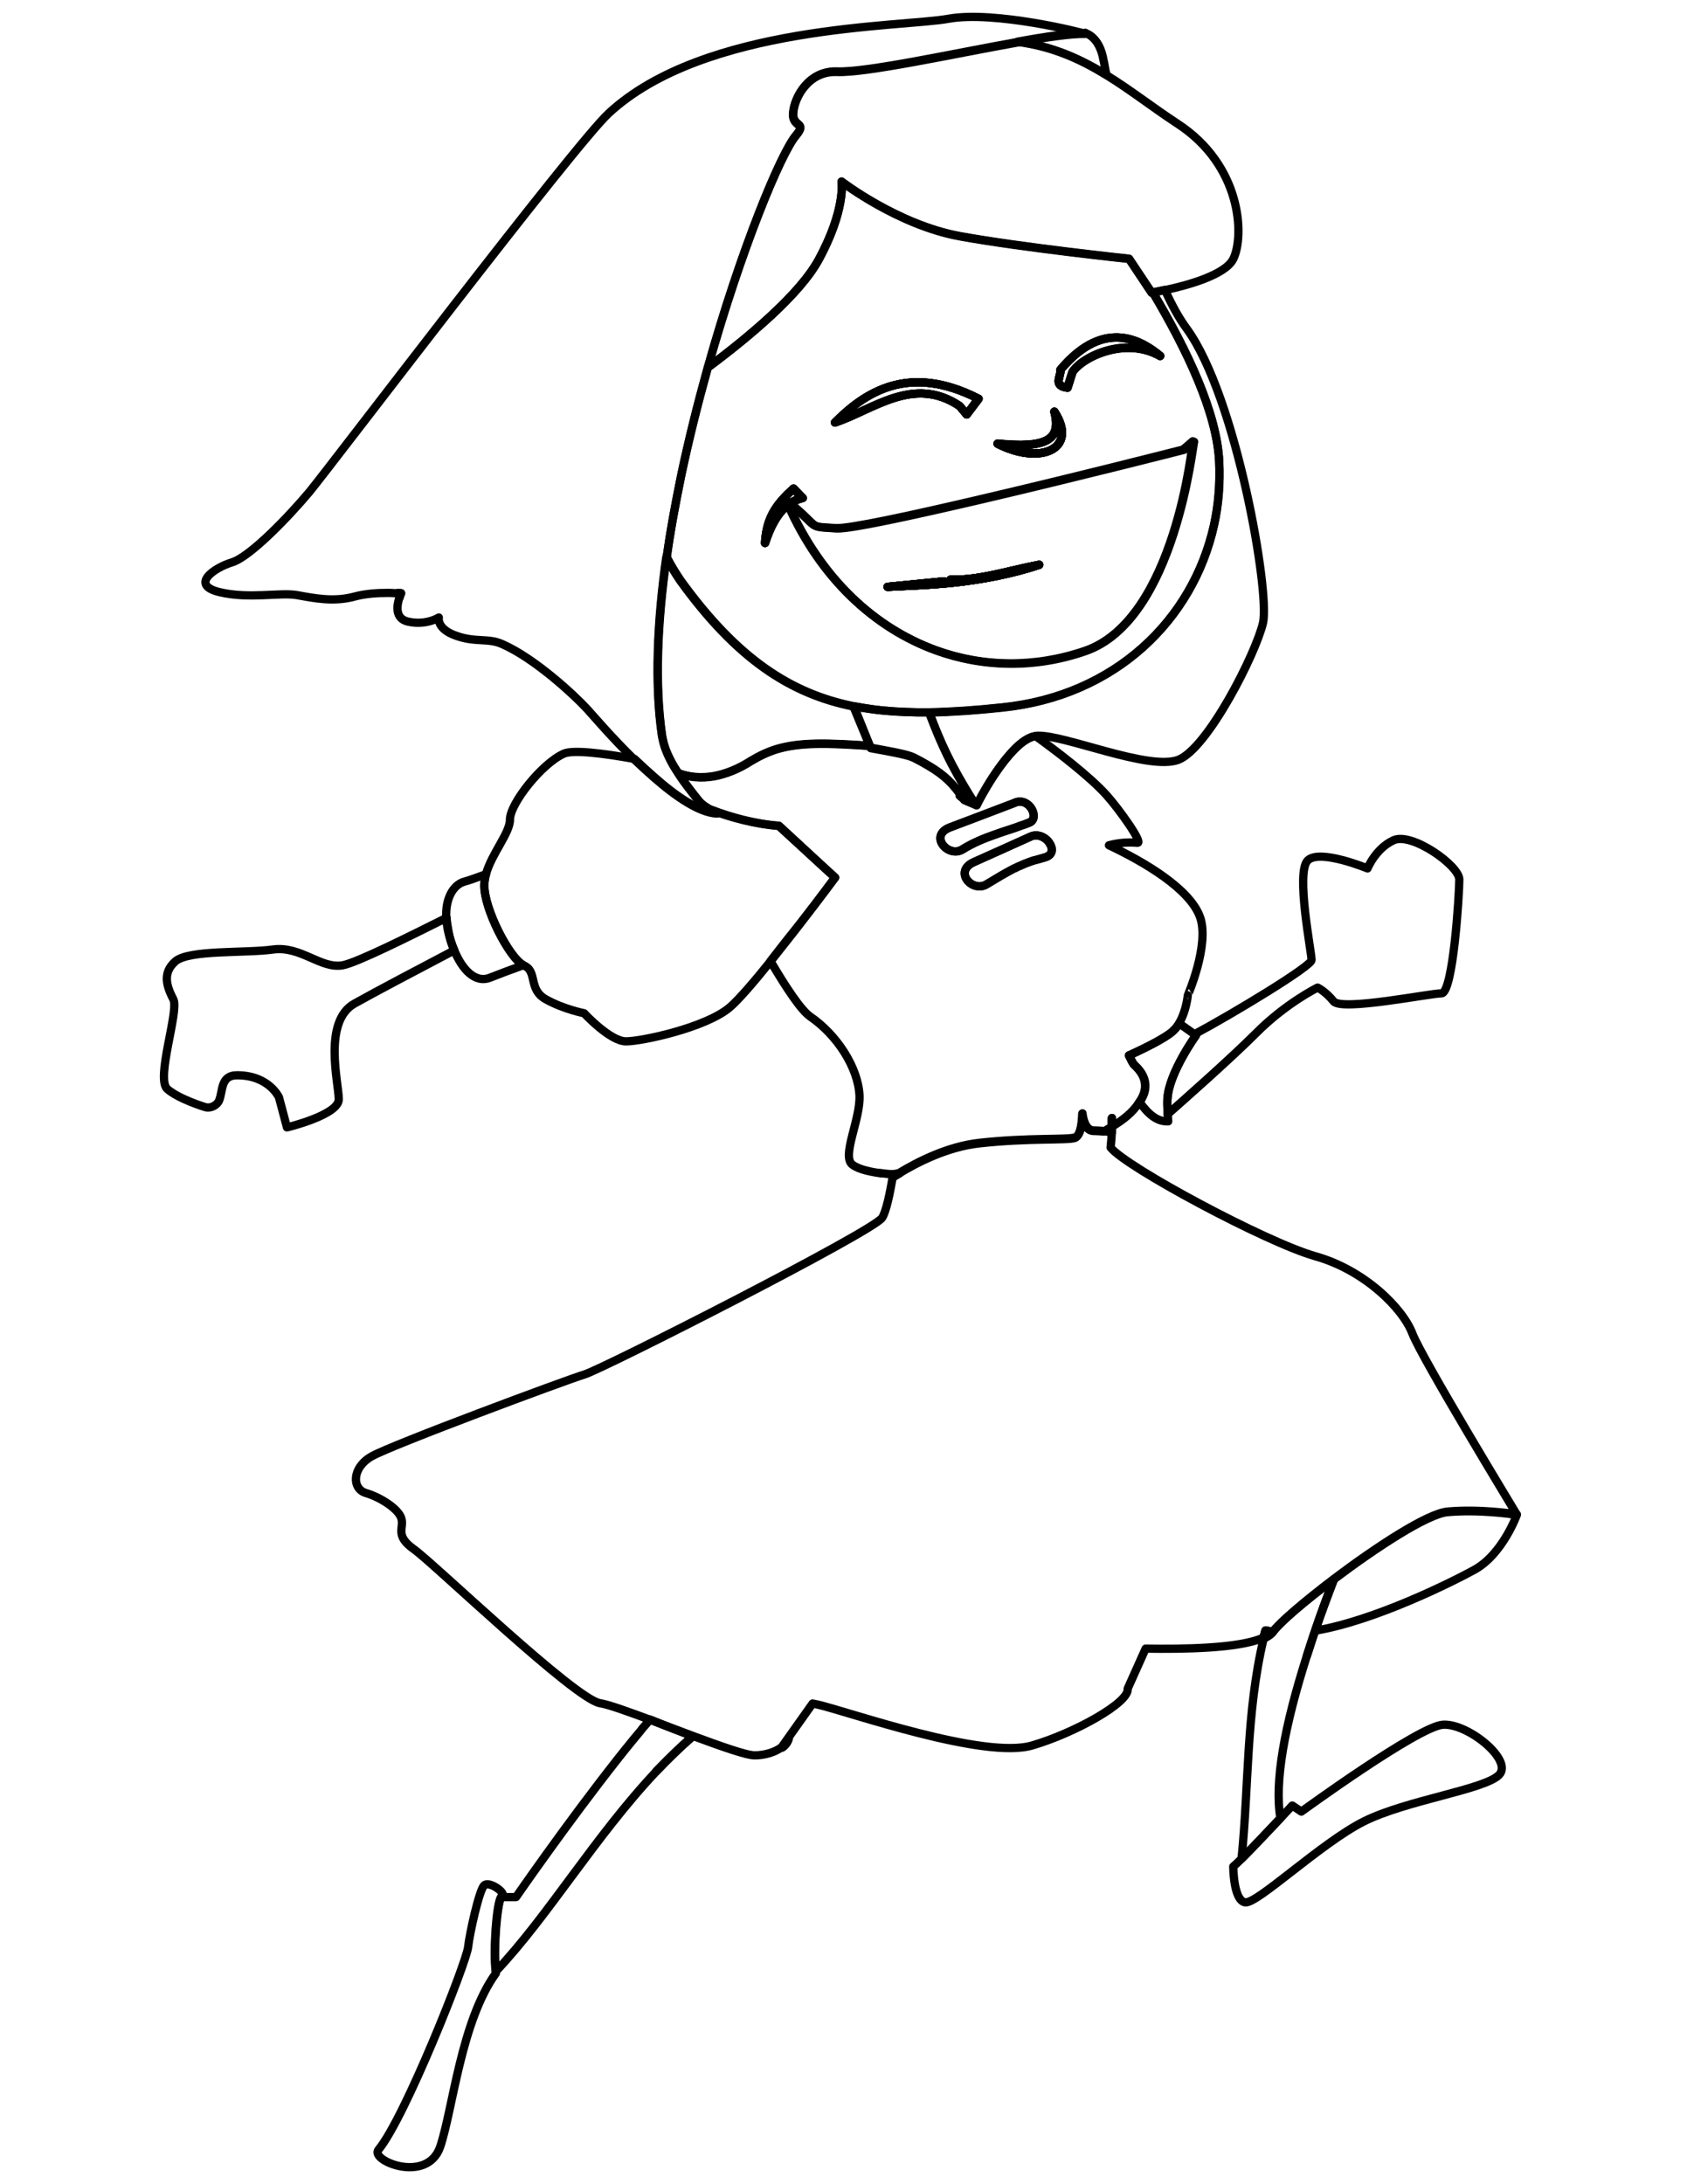<?xml version="1.0" encoding="utf-8"?>
<!-- Generator: Adobe Illustrator 17.0.0, SVG Export Plug-In . SVG Version: 6.00 Build 0)  -->
<!DOCTYPE svg PUBLIC "-//W3C//DTD SVG 1.1//EN" "http://www.w3.org/Graphics/SVG/1.1/DTD/svg11.dtd">
<svg version="1.1" id="Layer_1" xmlns:x="http://ns.adobe.com/Extensibility/1.0/" xmlns:i="http://ns.adobe.com/AdobeIllustrator/10.0/" xmlns:graph="http://ns.adobe.com/Graphs/1.0/"
	 xmlns="http://www.w3.org/2000/svg" xmlns:xlink="http://www.w3.org/1999/xlink" xmlns:a="http://ns.adobe.com/AdobeSVGViewerExtensions/3.0/"
	 x="0px" y="0px" width="612px" height="792px" viewBox="0 0 612 792" style="enable-background:new 0 0 612 792;"
	 xml:space="preserve">
<g id="Layer_1_1_">
	<path style="fill:none;stroke:#000000;stroke-width:3;stroke-linecap:round;stroke-linejoin:round;stroke-miterlimit:10;" d="
		M529.4,318.9c0,5-2.2,41.3-6.5,41.3c-4.3,0-36.1,6.5-39.1,2.9c-2.9-3.6-5.8-5-5.8-5s-11.6,5.7-22.4,16.6c-9.3,9.3-27,24.9-32,29.3
		c-0.1-2-0.2-4.7-0.1-5.8c0.7-9.3,10.3-22.7,10.3-22.7l-0.6-0.4c14.9-8,42.6-24.8,42.6-27c0-2.9-5.8-31.8-1.4-36.1
		c4.3-4.3,21.7,2.9,21.7,2.9s2.9-7.2,9.4-10.2C512.1,301.6,529.4,313.9,529.4,318.9z"/>
	<path style="fill:none;stroke:#000000;stroke-width:3;stroke-linecap:round;stroke-linejoin:round;stroke-miterlimit:10;" d="
		M423.6,404c0.1,1.4,0.2,2.6,0.2,2.6c-4.2,0.2-7.4-2.8-10.4-7c0,0,0-0.1,0.1-0.1c3.4-4.9,2.3-9.5-1.9-13.3c-0.5-0.4-1.1-1.7-2-3.5
		c6-2.7,13.1-6.3,15.7-8.6c1-0.9,1.9-1.9,2.5-3l5.5,3.9l0.6,0.4c0,0-9.7,13.4-10.3,22.7C423.4,399.3,423.5,401.9,423.6,404z"/>
	<path style="fill:none;stroke:#000000;stroke-width:3;stroke-linecap:round;stroke-linejoin:round;stroke-miterlimit:10;" d="
		M403.4,408.5L403.4,408.5c0-1.1,0-2.1,0-3.1C403.4,406.4,403.4,407.5,403.4,408.5z"/>
	<path style="fill:none;stroke:#000000;stroke-width:3;stroke-linecap:round;stroke-linejoin:round;stroke-miterlimit:10;" d="
		M459.2,591.2L459.2,591.2"/>
	<path style="fill:none;stroke:#000000;stroke-width:3;stroke-linecap:round;stroke-linejoin:round;stroke-miterlimit:10;" d="
		M550.3,549.2c0,0-5.1,14.3-15.4,20c-8,4.4-36.2,18.5-57.8,22.1l0,0c2-5.9,4.3-12.2,6.8-18.6l0,0l0,0l0,0
		c15.4-11.6,34-23.8,41.3-24.4c11.4-1,23.2,0.7,24.8,1h0.1C550.2,549.2,550.3,549.2,550.3,549.2z"/>
	<path style="fill:none;stroke:#000000;stroke-width:3;stroke-linecap:round;stroke-linejoin:round;stroke-miterlimit:10;" d="
		M373.5,298.3c-1,0.4-2,0.8-3,1.1c-2.8,1.1-5.7,1.9-8.5,2.9c-0.4,0.2-0.8,0.3-1.1,0.4c-4,1.4-7.9,3-11.6,5.3c-5.2,3.3-12.5-5-4.7-8
		l11.9-4.5l1.3-0.5l10-3.8l0.7-0.3C373.6,289.2,377.2,296.8,373.5,298.3z"/>
	<path style="fill:none;stroke:#000000;stroke-width:3;stroke-linecap:round;stroke-linejoin:round;stroke-miterlimit:10;" d="
		M353.9,291.7l-3.8-1.6l0,0l-0.4-0.2c-0.1-0.2-0.2-0.3-0.3-0.4l0,0l-1.3-1.1c0.4,0.3,0.6,0.4,1,0.6l0,0
		C350.6,290,352.1,290.9,353.9,291.7L353.9,291.7C353.8,291.6,353.9,291.7,353.9,291.7z"/>
	<path style="fill:none;stroke:#000000;stroke-width:3;stroke-linecap:round;stroke-linejoin:round;stroke-miterlimit:10;" d="
		M164.8,344.6c-12,6.3-29.1,15.3-36.2,19.3c-11.6,6.5-5.7,29-5.7,34.7c0,5.7-18.8,10.2-18.8,10.2l-2.9-10.9c0,0-3.6-8-15.2-8
		c-6.1,0-5.1,5.8-6.5,9.1c-0.7,1.8-3.2,3.1-5.2,2.4c0,0-9.3-2.8-13.6-6.5s4.3-28.2,2.2-32.5c-2.2-4.3-4.3-9.4,0.7-13.8
		c5-4.3,25.4-2.9,35.4-4.3c10.2-1.4,17.4,7.2,25.4,5.7c5.2-1,24.2-10.5,37.6-17.2c0.1,1.6,0.4,3.2,0.7,4.9
		C163.1,340.1,163.8,342.4,164.8,344.6z"/>
	<path style="fill:none;stroke:#000000;stroke-width:3;stroke-linecap:round;stroke-linejoin:round;stroke-miterlimit:10;" d="
		M189.8,350c-4.4,1.6-9,3.3-12,4.5c-5.5,2.2-10.2-3.1-13-9.9c-0.9-2.2-1.7-4.5-2.2-6.8c-0.4-1.8-0.6-3.4-0.7-4.9
		c-0.4-6.9,2.4-12,6.5-13.2c1.9-0.5,4.9-1.6,7.9-2.7c-0.4,1.4-0.6,2.7-0.6,4.1C175.6,329.6,184.7,347.2,189.8,350z"/>
	<path style="fill:none;stroke:#000000;stroke-width:3;stroke-linecap:round;stroke-linejoin:round;stroke-miterlimit:10;" d="
		M459.2,591.2c0.9,0.2,1.8,0.4,2.6,0.4l0,0c-0.7,0.9-1.9,1.7-3.4,2.4l0,0C458.6,593.2,458.8,592.2,459.2,591.2"/>
	<path style="fill:none;stroke:#000000;stroke-width:3;stroke-linecap:round;stroke-linejoin:round;stroke-miterlimit:10;" d="
		M182.1,687.6c-0.1,0.1-0.2,0.2-0.4,0.4c-1.6,2.7-2.8,18.8-1.9,26.9c0,0.2,0,0.4,0.1,0.6c-12.6,17.4-15.6,49.2-20.2,62.9
		c-4.7,13.7-25.7,5-22.4,1.1c9.6-11.5,31.9-67.9,32.5-73.4c0.6-5.2,4-20.6,5.8-22.4C177.4,681.8,184,686.6,182.1,687.6z"/>
	<path style="fill:none;stroke:#000000;stroke-width:3;stroke-linecap:round;stroke-linejoin:round;stroke-miterlimit:10;" d="
		M235.7,623.6c-0.3,0.3-0.4,0.5-0.7,0.8C235.1,624.2,235.4,623.9,235.7,623.6C235.6,623.6,235.6,623.6,235.7,623.6z"/>
	<path style="fill:none;stroke:#000000;stroke-width:3;stroke-linecap:round;stroke-linejoin:round;stroke-miterlimit:10;" d="
		M251.3,629.6c-4.6,4-8.9,8.2-13.1,12.6c-22.5,23.9-39.4,52.7-58.3,72.6c-0.9-8,0.4-24.1,1.9-26.9h5.4c0,0,18.5-26.8,37.3-50.6
		c1.8-2.3,3.6-4.5,5.4-6.7c0.8-1,1.7-2,2.5-3c0.1-0.1,0.2-0.3,0.3-0.4c0.5-0.7,1.1-1.3,1.7-2c0.3-0.3,0.4-0.5,0.7-0.9
		c0.3-0.3,0.4-0.5,0.7-0.8C240.6,625.5,246.1,627.6,251.3,629.6z"/>
	<path style="fill:none;stroke:#000000;stroke-width:3;stroke-linecap:round;stroke-linejoin:round;stroke-miterlimit:10;" d="
		M251.3,629.6c-4.6,4-8.9,8.2-13.1,12.6h-0.1C242.4,637.8,246.7,633.5,251.3,629.6L251.3,629.6z"/>
	<path style="fill:none;stroke:#000000;stroke-width:3;stroke-linecap:round;stroke-linejoin:round;stroke-miterlimit:10;" d="
		M483.9,572.7c-2.5,6.5-4.8,12.7-6.8,18.6c-1.1,3.1-2,6.1-3,9.1c-8.2,25.7-11.8,45.7-9.6,58.9l0,0c-4.2,4.4-10.3,11-14.1,14.7
		c2.7-26.6,1.6-52.8,8-79.8l0,0c1.5-0.7,2.7-1.5,3.4-2.4C464.3,588.3,473.3,580.6,483.9,572.7z"/>
	<path style="fill:none;stroke:#000000;stroke-width:3;stroke-linecap:round;stroke-linejoin:round;stroke-miterlimit:10;" d="
		M461.7,591.7c-0.7,0.9-1.9,1.7-3.4,2.4c0.3-1,0.4-1.9,0.7-2.8C460,591.4,460.9,591.5,461.7,591.7L461.7,591.7z"/>
	<path style="fill:none;stroke:#000000;stroke-width:3;stroke-linecap:round;stroke-linejoin:round;stroke-miterlimit:10;" d="
		M483.9,572.7c-2.5,6.5-4.8,12.7-6.8,18.6c-1.1,3.1-2,6.1-3,9.1l0,0c1-2.9,1.9-6,3-9.1C479.1,585.3,481.4,579.1,483.9,572.7
		L483.9,572.7z"/>
	<path style="fill:none;stroke:#000000;stroke-width:3;stroke-linecap:round;stroke-linejoin:round;stroke-miterlimit:10;" d="
		M459.2,591.2c0.9,0.2,1.8,0.4,2.6,0.4l0,0c2.5-3.4,11.5-11,22.1-19.1l0,0l0,0l0,0c15.4-11.6,34-23.8,41.3-24.4
		c11.4-1,23.2,0.7,24.8,1h0.1h0.1c-0.5-0.9-34.3-56.4-37.8-65.5c-3.5-9.2-17.4-23.1-35.3-28.1c-17.9-5.1-68.6-32.3-74.2-39.4
		c0.2-2.1,0.4-4,0.4-5.7c-0.9-0.1-1.9-0.2-2.7-0.3c-1.5-0.1-2.8-0.2-3.8-0.2c-3.6,0-4.1-6.2-4.1-6.2s0,7.7-2.6,8.7
		c-2.6,1-16.9,0-34.8,2c-11.7,1.3-22.6,7-28.9,10.8c-1,0.6-1.9,1.1-2.6,1.6c0.1-0.4,0.1-0.8,0.2-1.1l0,0c-1.1,7.1-2.6,13.8-4,15.9
		c-3.5,5.1-101.3,54.8-108,56.8c-6.6,2-70.1,25.6-77.2,29.7c-7.2,4.1-7.2,11.8-2,13.3c5.1,1.5,11.8,5.7,12.8,9.2
		c1.1,3.5-2.6,6.1,4.6,11.2c7.2,5.1,58.3,54.3,67.5,55.8c3.2,0.5,10,3,17.9,5.9l0,0c5,1.9,10.4,4,15.6,5.9l0,0
		c10.3,3.8,19.5,7.1,22.6,7.1c3.5,0,7.4-1.1,9.8-3l2.4-3.4l8.8-12.4c0.6,0.1,1.2,0.3,1.9,0.4c11.2,2.6,60.4,20,77.8,14.8
		c15.1-4.4,35.3-15.5,34.6-20.6l0,0l6.5-14.5c13.3,0.2,33.8,0,42.5-3.9C458.6,593.2,458.8,592.2,459.2,591.2"/>
	<path style="fill:none;stroke:#000000;stroke-width:3;stroke-linecap:round;stroke-linejoin:round;stroke-miterlimit:10;" d="
		M326.4,425.4c-1,0.6-1.9,1.1-2.6,1.6c0.1-0.4,0.1-0.8,0.2-1.1h0.1L326.4,425.4z"/>
	<path style="fill:none;stroke:#000000;stroke-width:3;stroke-linecap:round;stroke-linejoin:round;stroke-miterlimit:10;" d="
		M403.4,408.5c0,0.3,0,0.6,0,0.9c0,0.1,0,0.2,0,0.3c0,0.3,0,0.5,0,0.8c-0.9-0.1-1.9-0.2-2.7-0.3
		C401.5,409.7,402.4,409.2,403.4,408.5c0-1.1,0-2.1,0-3.1C403.4,406.4,403.4,407.5,403.4,408.5z"/>
	<path style="fill:none;stroke:#000000;stroke-width:3;stroke-linecap:round;stroke-linejoin:round;stroke-miterlimit:10;" d="
		M286.2,630.3c-0.3,1.3-1.1,2.5-2.4,3.4L286.2,630.3z"/>
	<path style="fill:none;stroke:#000000;stroke-width:3;stroke-linecap:round;stroke-linejoin:round;stroke-miterlimit:10;" d="
		M326.4,425.4c-1,0.6-1.9,1.1-2.6,1.6c0.1-0.4,0.1-0.8,0.2-1.1h0.1L326.4,425.4z"/>
	<path style="fill:none;stroke:#000000;stroke-width:3;stroke-linecap:round;stroke-linejoin:round;stroke-miterlimit:10;" d="
		M403.4,408.5c0,0.3,0,0.5,0,0.9c0,0.1,0,0.2,0,0.3c0,0.3,0,0.5,0,0.8c-0.9-0.1-1.9-0.2-2.7-0.3
		C401.5,409.7,402.4,409.2,403.4,408.5z"/>
	<path style="fill:none;stroke:#000000;stroke-width:3;stroke-linecap:round;stroke-linejoin:round;stroke-miterlimit:10;" d="
		M349.5,289.5c0.1,0.1,0.2,0.3,0.3,0.4l0.4,0.2L349.5,289.5z M349.5,289.5c0.1,0.1,0.2,0.3,0.3,0.4l0.4,0.2L349.5,289.5z
		 M349.5,289.5c0.1,0.1,0.2,0.3,0.3,0.4l0.4,0.2L349.5,289.5z M349.5,289.5c0.1,0.1,0.2,0.3,0.3,0.4l0.4,0.2L349.5,289.5z
		 M349.5,289.5c0.1,0.1,0.2,0.3,0.3,0.4l0.4,0.2L349.5,289.5z M349.5,289.5c0.1,0.1,0.2,0.3,0.3,0.4l0.4,0.2L349.5,289.5z
		 M349.5,289.5c0.1,0.1,0.2,0.3,0.3,0.4l0.4,0.2L349.5,289.5z M349.5,289.5c0.1,0.1,0.2,0.3,0.3,0.4l0.4,0.2L349.5,289.5z
		 M349.5,289.5c0.1,0.1,0.2,0.3,0.3,0.4l0.4,0.2L349.5,289.5z M349.5,289.5c0.1,0.1,0.2,0.3,0.3,0.4l0.4,0.2L349.5,289.5z
		 M349.5,289.5c0.1,0.1,0.2,0.3,0.3,0.4l0.4,0.2L349.5,289.5z M349.5,289.5c0.1,0.1,0.2,0.3,0.3,0.4l0.4,0.2L349.5,289.5z
		 M349.5,289.5c0.1,0.1,0.2,0.3,0.3,0.4l0.4,0.2L349.5,289.5z M349.5,289.5c0.1,0.1,0.2,0.3,0.3,0.4l0.4,0.2L349.5,289.5z
		 M349.5,289.5c0.1,0.1,0.2,0.3,0.3,0.4l0.4,0.2L349.5,289.5z M349.5,289.5c0.1,0.1,0.2,0.3,0.3,0.4l0.4,0.2L349.5,289.5z
		 M349.5,289.5c0.1,0.1,0.2,0.3,0.3,0.4l0.4,0.2L349.5,289.5z"/>
	<path style="fill:none;stroke:#000000;stroke-width:3;stroke-linecap:round;stroke-linejoin:round;stroke-miterlimit:10;" d="
		M299.6,315.1l-17-15.7c-8.6-0.6-17.6-3.1-24.3-5.7c1.6,0.8,2.7,1.1,1.8,1.1c-6.3-0.2-14.8-6-22.8-13.1l0,0
		c-2.4-2.1-4.8-4.3-7.1-6.5c-11.6-2.1-22.4-3.4-25.7-1.9c-8,3.6-19.5,18.1-19.5,23.9c0,4.9-6.7,12.4-8.7,19.8
		c-0.4,1.4-0.6,2.7-0.6,4.1c0,8.5,9,26.1,14.1,28.8l0,0c0.1,0.1,0.2,0.1,0.3,0.2c5,2.2,1.4,8.7,8,12.3c6.5,3.6,13.8,5,13.8,5
		s9.4,10.2,15.2,10.2s29-5,37.6-12.3c3.1-2.6,8.8-9.2,14.9-16.8l0,0c3.4-4.3,7.1-8.9,10.4-13.2c7.2-9.3,13-17.1,13-17.1L299.6,315.1
		z"/>
	<path style="fill:none;stroke:#000000;stroke-width:3;stroke-linecap:round;stroke-linejoin:round;stroke-miterlimit:10;" d="
		M435.4,332.7c-3.6-10.4-20.4-20.2-33.1-26.2c3.4-0.9,6.9-1.2,10.3-0.9c2.3,0.3-6.6-12.2-11.2-17.3c-6.2-6.9-18.6-16.3-25.7-21.4
		c-4.2,0.6-8.8,5.5-12.7,10.8c-3.7,5-6.7,10.4-8,12.9l0,0c-0.4,0.9-0.7,1.4-0.7,1.4c-0.2-0.1-0.4-0.1-0.4-0.2c0,0,0,0.1,0.1,0.1
		l-3.8-1.6l0,0l-0.4-0.2c-0.1-0.2-0.2-0.3-0.3-0.4l0,0l-1.3-1.1c0.4,0.3,0.6,0.4,1,0.6c-3.5-4.9-6.3-7.9-12.4-11.5
		c-1.5-0.9-3.3-1.9-5.3-2.9c-2.5-1.2-9.1-2.3-15.6-3.5l-0.3-0.8c-15-1-25.1-1.4-33.8,1.2c-3.2,1-6.2,2.4-9.2,4.2
		c-4.8,3.1-9.3,4.8-13.5,5.6l0,0c-4.7,0.8-9.1,0.4-13-1.1c2.5,3.7,5.1,7.1,7.2,9.7c1.3,1.7,3.4,2.9,4.9,3.7l0,0
		c6.7,2.6,15.7,5,24.3,5.7l17,15.6l3.4,3.1c0,0-5.7,7.8-13,17.1c-3.4,4.2-7,8.8-10.4,13.2l0,0c5.6,9.5,11,17.7,14.4,20.1
		c9.7,6.6,17.4,18.5,17.9,28.6c0.4,8.7-6.6,22-2.6,25.1c2.5,1.9,7.2,2.7,10.6,3.2c-0.3,0-0.5-0.1-0.8-0.2c1.3,0.2,3,0.4,4.9,0.5l0,0
		h0.1l2.3-0.4c6.3-3.8,17.2-9.5,28.9-10.8c17.9-2,32.3-1,34.8-2c2.6-1.1,2.6-8.7,2.6-8.7s0.4,6.2,4.1,6.2c1,0,2.3,0.1,3.8,0.2
		c1-0.5,1.9-1.1,2.8-1.7c0-1.1,0-2.1,0-3.1c0,1,0.1,2,0,3.1c4.1-2.5,7.8-5.3,10-9c0,0,0-0.1,0.1-0.1c3.4-4.9,2.3-9.5-1.9-13.3
		c-0.5-0.4-1.1-1.7-2-3.5c6-2.7,13.1-6.3,15.7-8.6c1-0.9,1.9-1.9,2.5-3c2.7-4.5,3.2-10.2,3.2-10.2S438.8,342.7,435.4,332.7z
		 M344.5,300.1l11.9-4.5l1.3-0.5l10-3.8l0.7-0.3c5.2-1.9,8.8,5.7,5,7.2c-1,0.4-2,0.8-3,1.1c-2.8,1.1-5.7,1.9-8.5,2.9
		c-0.4,0.2-0.8,0.3-1.1,0.4c-4,1.4-7.9,3-11.6,5.3C344,311.3,336.8,303.1,344.5,300.1z M378.7,311c-1.4,0.4-2.7,0.8-4,1.1
		c-1.4,0.5-2.8,1-4.1,1.6c-0.5,0.3-1.1,0.4-1.6,0.7c-0.4,0.2-0.7,0.4-1.1,0.5c-3.1,1.6-6.1,3.4-9.9,5.7c-5.2,3.3-12.3-4.6-4.7-8
		l10.5-4.7l1.1-0.5l7.1-3.2l2-0.9c2.3-1,4.8,0.1,6.2,1.7C382.1,307.3,382.4,310.1,378.7,311z"/>
	<path style="fill:none;stroke:#000000;stroke-width:3;stroke-linecap:round;stroke-linejoin:round;stroke-miterlimit:10;" d="
		M401.4,27.2c-9.4-5.8-19.4-10.4-32.2-12.1c10.4-1.9,19.4-3.2,24.4-3.1h0.1l0,0c0,0,5.1,1.1,6.6,9.7
		C400.6,22.7,400.8,24.7,401.4,27.2z"/>
	<path style="fill:none;stroke:#000000;stroke-width:3;stroke-linecap:round;stroke-linejoin:round;stroke-miterlimit:10;" d="
		M344.8,210.2c0.7,0,1.3,0,2,0c9.6-0.1,20.1-3.5,30.2-5.4c-10.3,3.4-20.8,5.3-30.5,6.4c-9.1,1-17.5,1.2-24.5,1.6l20.5-2"/>
	<path style="fill:none;stroke:#000000;stroke-width:3;stroke-linecap:round;stroke-linejoin:round;stroke-miterlimit:10;" d="
		M287.8,177.2c-6,5.5-9.7,10.4-10.3,19.7c1.6-5,4.1-10.6,8.4-13.9c0.2-0.2,0.4-0.4,0.6-0.4c1.3-0.9,2.8-1.6,4.5-2L287.8,177.2z
		 M302.9,153.2c14-4.6,28.5-17.2,45.2-6l2.6,3.1l4.3-5.7C329.3,131.4,313.4,142.7,302.9,153.2z M382.5,149.3
		c2.7,10.5-3.3,13.3-20.6,11.6C377.3,168.8,391.4,162.9,382.5,149.3z M384.7,134.1c0.3,2.4-2.9,5.8,2.6,6.5l1.8-5.7
		c4-5.8,19.5-12.8,31.8-5.8C415.1,124.3,401.1,114.5,384.7,134.1z M287.8,177.2c-6,5.5-9.7,10.4-10.3,19.7c1.6-5,4.1-10.6,8.4-13.9
		c0.2-0.2,0.4-0.4,0.6-0.4c1.3-0.9,2.8-1.6,4.5-2L287.8,177.2z M302.9,153.2c14-4.6,28.5-17.2,45.2-6l2.6,3.1l4.3-5.7
		C329.3,131.4,313.4,142.7,302.9,153.2z M382.5,149.3c2.7,10.5-3.3,13.3-20.6,11.6C377.3,168.8,391.4,162.9,382.5,149.3z
		 M384.7,134.1c0.3,2.4-2.9,5.8,2.6,6.5l1.8-5.7c4-5.8,19.5-12.8,31.8-5.8C415.1,124.3,401.1,114.5,384.7,134.1z M287.8,177.2
		c-6,5.5-9.7,10.4-10.3,19.7c1.6-5,4.1-10.6,8.4-13.9c0.2-0.2,0.4-0.4,0.6-0.4c1.3-0.9,2.8-1.6,4.5-2L287.8,177.2z M302.9,153.2
		c14-4.6,28.5-17.2,45.2-6l2.6,3.1l4.3-5.7C329.3,131.4,313.4,142.7,302.9,153.2z M382.5,149.3c2.7,10.5-3.3,13.3-20.6,11.6
		C377.3,168.8,391.4,162.9,382.5,149.3z M384.7,134.1c0.3,2.4-2.9,5.8,2.6,6.5l1.8-5.7c4-5.8,19.5-12.8,31.8-5.8
		C415.1,124.3,401.1,114.5,384.7,134.1z M384.7,134.1c0.3,2.4-2.9,5.8,2.6,6.5l1.8-5.7c4-5.8,19.5-12.8,31.8-5.8
		C415.1,124.3,401.1,114.5,384.7,134.1z M382.5,149.3c2.7,10.5-3.3,13.3-20.6,11.6C377.3,168.8,391.4,162.9,382.5,149.3z
		 M302.9,153.2c14-4.6,28.5-17.2,45.2-6l2.6,3.1l4.3-5.7C329.3,131.4,313.4,142.7,302.9,153.2z M287.8,177.2
		c-6,5.5-9.7,10.4-10.3,19.7c1.6-5,4.1-10.6,8.4-13.9c0.2-0.2,0.4-0.4,0.6-0.4c1.3-0.9,2.8-1.6,4.5-2L287.8,177.2z M384.7,134.1
		c0.3,2.4-2.9,5.8,2.6,6.5l1.8-5.7c4-5.8,19.5-12.8,31.8-5.8C415.1,124.3,401.1,114.5,384.7,134.1z M382.5,149.3
		c2.7,10.5-3.3,13.3-20.6,11.6C377.3,168.8,391.4,162.9,382.5,149.3z M302.9,153.2c14-4.6,28.5-17.2,45.2-6l2.6,3.1l4.3-5.7
		C329.3,131.4,313.4,142.7,302.9,153.2z M287.8,177.2c-6,5.5-9.7,10.4-10.3,19.7c1.6-5,4.1-10.6,8.4-13.9c0.2-0.2,0.4-0.4,0.6-0.4
		c1.3-0.9,2.8-1.6,4.5-2L287.8,177.2z"/>
	<path style="fill:none;stroke:#000000;stroke-width:3;stroke-linecap:round;stroke-linejoin:round;stroke-miterlimit:10;" d="
		M382.5,149.3c2.7,10.5-3.3,13.3-20.6,11.6C377.3,168.8,391.4,162.9,382.5,149.3z M346.8,210.2l-0.3,1c9.7-1.1,20.1-2.9,30.5-6.4
		C367,206.7,356.5,210.2,346.8,210.2z"/>
	<path style="fill:none;stroke:#000000;stroke-width:3;stroke-linecap:round;stroke-linejoin:round;stroke-miterlimit:10;" d="
		M315.5,270.4c-15-1-25.1-1.4-33.8,1.2c-3.2,1-6.2,2.4-9.2,4.2c-4.8,3.1-9.3,4.8-13.5,5.6l0,0c-4.7,0.8-9.1,0.4-13-1.1
		c-0.4-0.7-1-1.5-1.4-2.2c-1.9-3.2-3.5-6.6-4.2-10c-0.1-0.5-0.2-1-0.3-1.5c-2.7-18.7-1.7-41.2,1.6-64.5c1.5,3,3.2,5.7,5,8.4
		c20.6,28.5,40,41.1,62.9,45.7l0,0L315.5,270.4z"/>
	<path style="fill:none;stroke:#000000;stroke-width:3;stroke-linecap:round;stroke-linejoin:round;stroke-miterlimit:10;" d="
		M458.2,225.8c-2.6,11.2-20,45.5-30.7,49.7c-10.8,4.1-41.4-9.2-51.2-8.7c-0.2,0-0.4,0-0.6,0.1c-4.2,0.6-8.8,5.5-12.7,10.8
		c-3.7,5-6.7,10.4-8,12.9l0,0c-0.4,0.9-0.7,1.4-0.7,1.4c-0.2-0.1-0.4-0.1-0.4-0.2l0,0c-3-4.5-5.8-9.4-8.6-14.6
		c-2.4-4.6-4.6-9.5-6.6-14.6c-0.5-1.4-1.1-2.7-1.6-4.2c8.2-0.2,17.1-0.8,26.4-1.8c41.2-4.2,69.3-31.9,76.9-66.1l0,0
		c1.7-7.4,2.3-15.1,1.9-23c-0.8-17.7-11.6-40.5-24.1-61.5c0.7-0.1,2.3-0.4,4.4-0.9c2.5,5.5,5.1,10.3,8,14.2
		C448.5,144,460.7,214.6,458.2,225.8z"/>
	<path style="fill:none;stroke:#000000;stroke-width:3;stroke-linecap:round;stroke-linejoin:round;stroke-miterlimit:10;" d="
		M353.8,291.6c-1.7-0.7-3.2-1.6-4.7-2.6l0,0c-3.5-4.9-6.3-7.9-12.4-11.5c-1.5-0.9-3.3-1.9-5.3-2.9c-2.5-1.2-9.1-2.3-15.6-3.5
		l-0.3-0.8l-5.7-14.2c2.2,0.4,4.5,0.8,6.8,1.1c5.2,0.7,10.6,1,16.3,1.1c1.4,0,2.7,0,4.2,0c0.5,1.4,1.1,2.8,1.6,4.2
		c2,5.1,4.2,10,6.6,14.6C348,282.3,350.9,287.1,353.8,291.6z"/>
	<path style="fill:none;stroke:#000000;stroke-width:3;stroke-linecap:round;stroke-linejoin:round;stroke-miterlimit:10;" d="
		M344.8,210.2c0.7,0,1.3,0,2,0c9.6-0.1,20.1-3.5,30.2-5.4c-10.3,3.4-20.8,5.3-30.5,6.4c-9.1,1-17.5,1.2-24.5,1.6l20.5-2"/>
	<path style="fill:none;stroke:#000000;stroke-width:3;stroke-linecap:round;stroke-linejoin:round;stroke-miterlimit:10;" d="
		M287.8,177.2c-6,5.5-9.7,10.4-10.3,19.7c1.6-5,4.1-10.6,8.4-13.9c0.2-0.2,0.4-0.4,0.6-0.4c1.3-0.9,2.8-1.6,4.5-2L287.8,177.2z
		 M384.7,134.1c0.3,2.4-2.9,5.8,2.6,6.5l1.8-5.7c4-5.8,19.5-12.8,31.8-5.8C415.1,124.3,401.1,114.5,384.7,134.1z M382.5,149.3
		c2.7,10.5-3.3,13.3-20.6,11.6C377.3,168.8,391.4,162.9,382.5,149.3z M302.9,153.2c14-4.6,28.5-17.2,45.2-6l2.6,3.1l4.3-5.7
		C329.3,131.4,313.4,142.7,302.9,153.2z"/>
	<path style="fill:none;stroke:#000000;stroke-width:3;stroke-linecap:round;stroke-linejoin:round;stroke-miterlimit:10;" d="
		M442.3,167.5c-0.8-17.7-11.6-40.5-24.1-61.5c-0.3,0-0.4,0.1-0.4,0.1l-8.2-12.3c0,0-38.9-4.1-61.4-8.2
		c-22.5-4.1-42.9-19.8-42.9-19.8s1.6,10.1-8.3,28.3c-6.8,12.5-25,27.8-40.2,39.1c-3.5,12.6-6.9,26-9.7,39.4
		c-2,9.8-3.9,19.7-5.2,29.4c1.5,3,3.2,5.7,5,8.4c20.6,28.5,40,41.1,62.9,45.7l0,0c2.2,0.4,4.5,0.8,6.8,1.1c5.2,0.7,10.6,1,16.3,1.1
		c1.4,0,2.7,0,4.2,0c8.2-0.2,17.1-0.8,26.4-1.8c41.2-4.2,69.3-31.9,76.9-66.1l0,0C442,183,442.6,175.3,442.3,167.5z M384.7,134.1
		c16.3-19.5,30.3-9.8,36.1-5c-12.3-7.1-27.9-0.1-31.8,5.8l-1.8,5.7C381.8,140,385,136.4,384.7,134.1z M382.5,149.3
		c8.8,13.6-5.3,19.5-20.6,11.6C379.3,162.5,385.4,159.8,382.5,149.3z M355,144.6l-4.3,5.7l-2.6-3.1c-16.7-11.2-31.3,1.3-45.2,6
		C313.4,142.7,329.3,131.4,355,144.6z M393.8,236.1c-18.1,6.3-37,6-54.3-0.3c-22.1-8-41.5-25.9-53.5-52.8c-4.2,3.3-6.8,8.8-8.4,13.9
		c0.4-9.3,4.2-14.2,10.3-19.7l3.4,3.4c-1.7,0.4-3.2,1.1-4.5,2c11.3,9.3,5.9,8.3,16.8,9c4.7,0.3,27.2-4.6,52.1-10.4l0,0
		c34.7-8.1,73.9-18.1,73.9-18.1l3.6-2.9C432.8,160.1,426.6,224.7,393.8,236.1z"/>
	<path style="fill:none;stroke:#000000;stroke-width:3;stroke-linecap:round;stroke-linejoin:round;stroke-miterlimit:10;" d="
		M447.4,93.9c-2.9,5.9-17.2,9.7-24.8,11.3c-2.1,0.4-3.7,0.7-4.4,0.9c-0.3,0-0.4,0.1-0.4,0.1l-8.2-12.3c0,0-38.9-4.1-61.4-8.2
		c-22.5-4.1-42.9-19.8-42.9-19.8s1.6,10.1-8.3,28.3c-6.8,12.5-25,27.8-40.2,39.1c12-42.8,26.5-77.9,32.1-84.4
		c3.2-3.9,0.3-3.2-0.8-5.7c-0.3-0.6-0.4-1.4-0.3-2.5c0.5-5.7,5.7-15.2,15.9-14.8c10.8,0.4,42-6.5,65.6-10.7
		c12.7,1.7,22.8,6.3,32.2,12.1c8.6,5.3,16.6,11.6,25.6,17.5C450.5,60,451.5,85.6,447.4,93.9z"/>
	<path style="fill:none;stroke:#000000;stroke-width:3;stroke-linecap:round;stroke-linejoin:round;stroke-miterlimit:10;" d="
		M355,144.6l-4.3,5.7l-2.6-3.1c-16.7-11.2-31.3,1.3-45.2,6C313.4,142.7,329.3,131.4,355,144.6z"/>
	<path style="fill:none;stroke:#000000;stroke-width:3;stroke-linecap:round;stroke-linejoin:round;stroke-miterlimit:10;" d="
		M420.9,129c-12.3-7.1-27.9-0.1-31.8,5.8l-1.8,5.7c-5.5-0.6-2.2-4.2-2.6-6.5C401.1,114.5,415.1,124.3,420.9,129z"/>
	<path style="fill:none;stroke:#000000;stroke-width:3;stroke-linecap:round;stroke-linejoin:round;stroke-miterlimit:10;" d="
		M291.1,180.5c-1.7,0.4-3.2,1.1-4.5,2c-0.3,0.2-0.4,0.3-0.6,0.4c-4.2,3.3-6.8,8.8-8.4,13.9c0.4-9.3,4.2-14.2,10.3-19.7L291.1,180.5z
		"/>
	<path style="fill:none;stroke:#000000;stroke-width:3;stroke-linecap:round;stroke-linejoin:round;stroke-miterlimit:10;" d="
		M344.8,210.2c0.7,0,1.3,0,2,0c9.6-0.1,20.1-3.5,30.2-5.4c-10.3,3.4-20.8,5.3-30.5,6.4c-9.1,1-17.5,1.2-24.5,1.6l20.5-2"/>
	<path style="fill:none;stroke:#000000;stroke-width:3;stroke-linecap:round;stroke-linejoin:round;stroke-miterlimit:10;" d="
		M285.2,181.4c0.3,0.5,0.4,1.1,0.7,1.6c0.2-0.2,0.4-0.4,0.6-0.4C286.1,182.2,285.7,181.9,285.2,181.4z"/>
	<path style="fill:none;stroke:#000000;stroke-width:3;stroke-linecap:round;stroke-linejoin:round;stroke-miterlimit:10;" d="
		M429.2,163c0,0-39.1,10-73.9,18.1l0,0c-24.7,5.8-47.4,10.7-52.1,10.4c-10.8-0.7-5.5,0.3-16.8-9c-0.3,0.2-0.4,0.3-0.6,0.4
		c11.9,27,31.5,44.7,53.5,52.8c17.3,6.3,36.2,6.5,54.3,0.3c32.9-11.3,39.1-76,39.1-76L429.2,163z M344.8,210.2c0.7,0,1.3,0,2,0
		c9.6-0.1,20.1-3.5,30.2-5.4c-10.3,3.4-20.8,5.3-30.5,6.4c-9.1,1-17.5,1.2-24.5,1.6l20.5-2"/>
	<path style="fill:none;stroke:#000000;stroke-width:3;stroke-linecap:round;stroke-linejoin:round;stroke-miterlimit:10;" d="
		M344.8,210.2c0.7,0,1.3,0,2,0c9.6-0.1,20.1-3.5,30.2-5.4c-10.3,3.4-20.8,5.3-30.5,6.4c-9.1,1-17.5,1.2-24.5,1.6l20.5-2"/>
	<path style="fill:none;stroke:#000000;stroke-width:3;stroke-linecap:round;stroke-linejoin:round;stroke-miterlimit:10;" d="
		M361.9,160.8c17.3,1.7,23.4-1.1,20.6-11.6C391.4,162.9,377.3,168.8,361.9,160.8z"/>
	<path style="fill:none;stroke:#000000;stroke-width:3;stroke-linecap:round;stroke-linejoin:round;stroke-miterlimit:10;" d="
		M344.8,210.2c0.7,0,1.3,0,2,0c9.6-0.1,20.1-3.5,30.2-5.4c-10.3,3.4-20.8,5.3-30.5,6.4c-9.1,1-17.5,1.2-24.5,1.6l20.5-2"/>
	<path style="fill:none;stroke:#000000;stroke-width:3;stroke-linecap:round;stroke-linejoin:round;stroke-miterlimit:10;" d="
		M344.1,6.8c-16.9,3.1-88.5,2-123.3,34.3c-12.7,11.8-100.9,128-108.5,137.2c-7.7,9.2-21.5,23.5-28.1,25.6c-6.6,2-15.4,8.2-4.6,10.8
		c10.8,2.6,22,0,28.2,1.1c6.1,1.1,13.3,2.6,20.9,0.5c4.1-1.1,8.5-1.3,11.8-1.3c0.3,0,0.4,0,0.7,0c0.2,0,0.3,0,0.4,0
		c0.7,0,1.4,0.1,1.9,0.1c0.2,0,0.3,0,0.4,0c0.1,0,0.3,0,0.4,0c0.8,0.1,1.1,0.1,1.1,0.1l0,0l0,0c0,0,0,0.1-0.1,0.3l0,0
		c-0.1,0.3-0.3,0.7-0.4,1.2c-0.9,2.6-1.8,7.6,3.1,8.7c6.6,1.5,11.2-1.5,11.2-1.5l0,0c-0.1,0.4-0.6,4.2,6.2,6.6
		c7.2,2.6,11.7,0.7,16.9,3.1c11.8,5.2,26.1,18.5,30.7,23.5c2.1,2.3,8.9,10.3,17.1,18.3c2.3,2.2,4.7,4.4,7.1,6.5l0,0
		c8.1,7.1,16.6,12.8,22.8,13.1c0.9,0-0.2-0.4-1.8-1.1l0,0c-1.6-0.8-3.6-1.9-4.9-3.7c-2.1-2.7-4.9-6-7.2-9.7c-0.4-0.7-1-1.5-1.4-2.2
		c-1.9-3.2-3.5-6.6-4.2-10c-0.1-0.5-0.2-1-0.3-1.5c-2.7-18.7-1.7-41.2,1.6-64.5c1.4-9.7,3.2-19.6,5.2-29.4
		c2.8-13.4,6.2-26.8,9.7-39.4c12-42.8,26.5-77.9,32.1-84.4c3.2-3.9,0.3-3.2-0.8-5.7c-0.3-0.6-0.4-1.4-0.3-2.5
		c0.5-5.7,5.7-15.2,15.9-14.8c10.8,0.4,42-6.5,65.6-10.7c10.4-1.9,19.4-3.2,24.4-3.1h0.1C392.8,11.8,360.7,3.8,344.1,6.8z"/>
	<path style="fill:none;stroke:#000000;stroke-width:3;stroke-linecap:round;stroke-linejoin:round;stroke-miterlimit:10;" d="
		M145.4,215.4c-0.1,0.3-0.3,0.7-0.4,1.2C145.1,216.1,145.2,215.6,145.4,215.4z"/>
	<path style="fill:none;stroke:#000000;stroke-width:3;stroke-linecap:round;stroke-linejoin:round;stroke-miterlimit:10;" d="
		M145.5,215.1c0,0,0,0.1-0.1,0.3C145.4,215.3,145.5,215.2,145.5,215.1L145.5,215.1z"/>
	<path style="fill:none;stroke:#000000;stroke-width:3;stroke-linecap:round;stroke-linejoin:round;stroke-miterlimit:10;" d="
		M393.7,11.9L393.7,11.9L393.7,11.9L393.7,11.9z"/>
	<path style="fill:none;stroke:#000000;stroke-width:3;stroke-linecap:round;stroke-linejoin:round;stroke-miterlimit:10;" d="
		M378.7,311c-1.4,0.4-2.7,0.8-4,1.1c-1.4,0.5-2.8,1-4.1,1.6c-0.5,0.3-1.1,0.4-1.6,0.7c-0.4,0.2-0.7,0.4-1.1,0.5
		c-3.1,1.6-6.1,3.4-9.9,5.7c-5.2,3.3-12.3-4.6-4.7-8l10.5-4.7l1.1-0.5l7.1-3.2l2-0.9c2.3-1,4.8,0.1,6.2,1.7
		C382.1,307.3,382.4,310.1,378.7,311z"/>
	<path style="fill:none;stroke:#000000;stroke-width:3;stroke-linecap:round;stroke-linejoin:round;stroke-miterlimit:10;" d="
		M543.9,643.5c-5,5.4-33.7,9.2-49.2,17c-15.5,7.8-38.7,30-43,29.3s-4.3-13-4.3-13c0.4-0.3,1.5-1.3,3.1-2.9
		c3.7-3.7,9.9-10.3,14.1-14.7l0,0c2.5-2.7,4.2-4.5,4.2-4.5l3.3,2.2c0,0,42.3-30.8,51.3-31.5C532.3,624.7,548.9,638.1,543.9,643.5z"
		/>
	<path style="fill:none;stroke:#000000;stroke-width:3;stroke-linecap:round;stroke-linejoin:round;stroke-miterlimit:10;" d="
		M144.4,215c0.6,0.1,1.1,0.1,1.1,0.1l0,0C145.5,215.1,145.1,215,144.4,215z"/>
</g>
<g id="Layer_2" style="display:none;">
	<path style="display:inline;" d="M350.9,0c-2.7,0.1-5.3,0.3-7.9,0.8c-6.8,1.2-30,1.9-54.9,6.2s-52.6,12-71.5,29.6
		c-4.2,4-11.6,13-21.8,25.7c-10.3,12.8-22.7,28.7-35,44.5s-24.5,31.6-34,44s-16.7,21.7-18.2,23.5c-3.7,4.4-8.9,10.2-14,14.9
		s-10.7,8.5-11.3,8.7c-4.2,1.3-8.6,3-11.8,7.2c-0.8,1.1-1.7,2.4-2,4.2c-0.4,1.9,0.1,4.2,1.1,5.9c2.1,3.4,5.1,4.4,8.6,5.2
		c6.3,1.5,12.5,1.4,17.5,1.2c5.1-0.2,9.5-0.4,11-0.2c5.9,1,14.2,2.9,23.6,0.4c2.5-0.7,5.4-0.8,8-0.9c0,0.4-0.1,0.8,0,1.2
		c0.5,3.4,3.9,7.9,8.4,8.8c3.7,0.9,6.7,0.6,9.4,0.1c1.8,1.9,4.1,3.7,7.3,4.9c4.4,1.6,8.2,1.9,10.9,1.9c2.7,0.2,4.1,0.3,5.6,1
		c10,4.4,24.7,17.8,28.6,22c0.6,0.6,3.9,4.1,5.3,5.7c-4.2-0.4-7.5-1-11.8,1c-5.7,2.7-10.7,7.5-14.9,12.8c-2.1,2.7-4.1,5.4-5.5,8
		c-1.4,2.7-2.7,5.1-2.7,8.6c0-0.4-0.9,2.6-2.8,5.8c-1.4,2.6-3.1,5.7-4.5,9c-1.9,0.6-3.9,1.3-4.9,1.6c-4,1.1-7,4.2-8.7,7.6
		c-1.1,2.3-1.7,4.9-1.9,7.5c-6,3-12.6,6.4-18.6,9.2c-3.4,1.7-6.7,3.1-9.3,4.2c-2.6,1.1-4.8,1.8-4.9,1.8c-1.3,0.3-3.4-0.4-6.8-1.8
		c-2.5-1.1-9-2.5-14.4-2.5c-12,0.8-32.3,1.7-39.2,4.5c-11.3,4.6-5.3,12.9-4.7,22.1c0.8,11.4-4.2,19.4-2,27.7
		c2.5,9.4,14.3,9.6,20.4,11.3c5.4,1.5,7.8-10,8.6-10.7c2.9-2.6,11,2.2,12.1,5.5c2.1,6.5,2.2,13.2,4.5,13.7s5-0.4,7.2-0.4
		c1.9-0.5,3.3-0.7,6.6-2c2.7-1,5.3-2.2,7.8-3.9c2.5-1.7,5.7-4.1,5.7-8.8c0-2.5-0.4-4.8-0.8-7.7c-0.4-2.9-0.7-6.3-0.7-9.4
		c0-3.2,0.4-6.1,1.1-8.2c0.7-2.1,1.6-3.3,3-4.1c6.5-3.7,19.7-10.6,30.8-16.3c1.1,1.7,2.4,3.3,4,4.7c3.4,2.9,8.8,4.6,13.8,2.7
		c1.9-0.7,4.9-1.8,7.7-2.8c0.6,2.7,2.5,7.7,7.4,10.4c6.2,3.4,11.4,4.8,13.6,5.2c0.9,0.9,1.9,2.1,4.6,4.2c3.4,2.8,7.2,6.5,13.7,6.5
		c4.7,0,11.4-1.4,19.4-3.6c8-2.3,16.3-5.2,22.2-10.1c2.9-2.4,6.5-6.5,10.3-11c1.2,1.9,2.5,4.2,3.6,5.8c2.7,3.8,4.8,6.7,8,8.8
		c8.1,5.6,14.8,16.4,15.2,23.9c0.1,2.6-1.1,7.9-2.5,12.9c-0.6,2.5-1.2,4.9-1.4,7.7c-0.1,2.7,0.4,6.6,3.8,9.2c3.8,2.8,7.7,3.5,11.1,4
		c-0.3,1.1-0.4,2.6-0.7,3.4c-0.5,2.1-1.1,3.4-1,3.3c-0.1,0.1-0.2,0.2-0.4,0.3c-0.7,0.5-1.9,1.2-3.3,2.1c-2.9,1.8-7,4.2-11.8,6.8
		c-9.7,5.4-22.4,12-35.3,18.6c-12.8,6.6-25.7,13.3-35.9,18.2c-5,2.5-9.5,4.6-12.7,6.2c-3.3,1.5-6,2.7-5.6,2.5
		c-4.4,1.3-21.2,7.5-38.8,14.2c-8.8,3.4-17.6,6.7-24.7,9.5c-7.1,2.8-12,4.8-14.9,6.5c-5,2.8-8.2,7.3-8.7,12.3
		c-0.5,4.9,2.7,10.6,8,12.2c1.9,0.5,4.3,1.8,6.2,3.1c1.9,1.2,2.7,3,2.5,1.9c-0.1-0.4-0.4,0.4-0.3,3.8c0.3,3.5,2.7,7.6,7.2,10.7
		c0.8,0.6,5.8,4.9,11.8,10.3c5.9,5.3,13.3,12,20.8,18.6s14.9,13.1,21.4,18.1c3.2,2.5,6.1,4.7,8.7,6.4c2.6,1.7,4.2,3,7.6,3.5
		c0.8,0.2,5.5,1.9,8.7,2.9c-18.7,23.1-36.8,48.7-40.5,54c-0.4-0.4-0.8-0.9-1.2-1.2c-1.3-0.9-2.7-1.6-4.5-2c-1.9-0.4-5.1-0.8-7.9,1.9
		c-1.4,1.4-1.6,2.2-2,3.1c-0.4,0.9-0.7,1.9-1.1,2.8c-0.7,2-1.3,4.4-1.9,6.8c-1.2,4.9-2.2,10-2.6,13.3c0.1-0.8-0.3,1.1-1,3.1
		c-0.7,2-1.6,4.6-2.7,7.7c-2.3,6.2-5.4,14.1-8.8,22.1c-3.4,8-7.1,16.2-10.4,23.1c-3.4,6.9-6.7,12.5-8.2,14.3c-1.8,2.1-2,6.1-1.1,8.2
		c1,2.1,2.3,3.2,3.6,4.2c2.7,1.9,5.7,3.2,9.4,3.8c3.5,0.6,7.6,0.6,11.6-1.1s7.8-5.3,9.5-10.3c2.7-7.9,4.5-19.1,7.3-30.7
		c2.8-11.6,6.7-23.2,12.1-30.7c0.4-0.5,0.6-1.1,0.8-1.6c19-20.6,35.4-48.1,56.7-70.7l0.2-0.2c0,0,0,0,0-0.1h0.1
		c1.8-1.9,3.4-3.7,5.2-5.5c-0.1,0.1,0.2-0.1,0.7-0.6c0.9-0.9,1.7-1.8,2.5-2.5c0,0,0.3-0.2,0.6-0.4l1.1-1c3.8,1.4,7.6,2.8,10.7,3.8
		c4.2,1.3,6.8,2.5,10.5,2.5s7.3-0.8,10.5-2.4c2.8-1.3,5.6-3.5,7-7l6.1-8.6c5.5,1.4,19.2,5.8,34.5,9.7c8,2,16.3,3.9,23.9,4.9
		c7.6,1,14.5,1.4,20.5-0.4c8.1-2.4,17.2-6.5,24.6-10.7c3.6-2.1,6.9-4.2,9.4-6.5c1.2-1.1,2.4-2.3,3.4-3.8c0.6-1,1.1-2.2,1.3-3.6
		l4.7-10.3c6.1,0,12.7,0,19.5-0.4c4-0.3,7.8-0.6,11.4-1.2c-4.2,23.7-4.2,46.4-6.3,68.7c-0.1,0.1-0.1,0.2-0.2,0.2
		c-0.4,0.4-1.4,1-0.1,0.2c-1.9,1.1-3,3.2-3,5.3c0,0,0,3.4,0.6,7.3c0.4,1.9,0.8,4,1.9,6.1s3.2,5,7,5.7c3.5,0.6,4.8-0.5,6.3-1.2
		c1.5-0.8,2.9-1.8,4.6-2.9c3.3-2.3,7.2-5.2,11.2-8.5c8.3-6.5,17.9-13.8,24.7-17.1c6.7-3.4,17.7-6.4,27.4-9c4.9-1.3,9.5-2.6,13.4-3.9
		c4-1.3,7.1-2.3,10.1-5.5c1.6-1.8,2.6-4.2,2.7-6.5c0-2.2-0.6-4.1-1.4-5.7c-1.6-3.2-4-5.7-6.7-8c-5.6-4.7-12.2-8.7-20-8.1
		c-2.7,0.2-4.5,1-6.8,2c-2.3,1.1-4.9,2.4-7.6,4c-5.5,3.1-11.7,7.1-17.6,11c-10,6.6-16.4,11.3-19,13.2c-0.5-0.4-1.1-0.5-1.7-0.7
		c0.4-11.4,3.7-27.3,9.9-46.6c0.6-1.9,1.2-3.9,1.9-5.8c22.4-4.7,47.8-17.3,56-21.8c13.3-7.3,18.2-23.2,18.2-23.2
		c0.6-1.8,0.4-3.7-0.6-5.3c0,0-8.5-14.1-17.5-29.2c-4.5-7.6-9.1-15.5-12.8-22s-6.5-12.1-7-13.3c-2.4-6.1-7.3-12.3-14.1-18
		c-6.7-5.7-15.4-11-25.4-13.8c-7.7-2.2-25.1-10.3-40.5-18.5c-7.7-4.2-15-8.3-20.7-11.8c-4.8-3-7.4-5.1-8.4-5.9
		c0-0.5,0.2-1.1,0.2-1.7c1.4-1,2.9-1.9,4.2-3.2c2.8,2.4,6.1,4.2,10.4,4.1c3.1-0.1,5.9-3,5.9-6.1c4.5-4,20.3-17.9,30-27.6
		c7.5-7.5,14-11.5,17.5-13.5c0.6,0.5,0.7,0.4,1.6,1.4c2.4,2.9,4.5,2.9,6.3,3.1s3.5,0.3,5.5,0.3c3.9-0.1,8.4-0.6,12.9-1.2
		s9-1.3,12.6-1.9c3.6-0.5,7.1-0.9,6.6-0.9c2.4,0,4.2-1.3,5.2-2.3c1-1,1.4-1.9,1.9-2.8c0.8-1.8,1.2-3.4,1.8-5.4
		c0.9-3.9,1.6-8.7,2.1-13.7c1.1-9.9,1.7-19.8,1.7-23.2c0-4.8-2.4-6.7-4.5-9c-2.2-2.3-4.9-4.4-7.8-6.4c-2.9-1.9-6.1-3.5-9.4-4.7
		c-3.3-1.1-6.8-1.9-10.9-0.1c-4.7,2.1-7.9,5.5-9.8,8.4c-1.8-0.6-2.2-0.9-4.8-1.6c-2.7-0.7-5.7-1.3-8.7-1.4s-6.6,0.1-9.7,3.2
		c-2,2-2.5,4-2.8,5.7c-0.4,1.8-0.4,3.6-0.5,5.6c-0.1,3.9,0.3,8.1,0.7,12.4c0.4,4.2,1.1,8.3,1.6,11.6c0.2,1.2,0.4,2.2,0.4,3.1
		c-0.5,0.4-0.9,0.7-1.7,1.2c-2.7,1.9-6.5,4.4-10.9,7.2c-6.7,4.2-14,8.3-20.5,11.9c0.5-2.3,0.7-3.5,0.7-4c0.4-0.9,1.9-4.4,3.4-10
		c1.6-6.3,3.3-14,0.7-21.4c-2.6-7.4-8.7-12.9-15.3-17.8c-2.4-1.8-5-3.2-7.6-4.8c0.8-1.6,1-2.9,0.9-3.7c-0.2-1.9-0.7-2.6-1.1-3.4
		c-0.9-1.8-1.9-3.6-3.3-5.6c-2.7-4-6.1-8.4-8.7-11.4c-1.7-1.9-4.2-3.9-6.5-5.8l0.4,0.1c5.2,1.4,10.5,2.7,15.5,3.4
		c4.9,0.7,9.6,1.1,14.3-0.6c4.9-1.9,8-5.5,11.6-9.8c3.4-4.3,6.9-9.6,10-15c6.3-10.9,11.3-21.9,12.9-29.2c1.1-5.2,0.5-11.2-0.6-20
		c-1.1-8.8-3-19.7-5.5-30.9c-5-22.5-12.3-46.5-22.5-60.4c-7.8-10.7-15.2-32.7-20.2-52.7c-5-20-8-38-8.8-42.5
		c-1-5.5-3.3-9.4-5.8-11.6c-2.3-2.1-4.9-2.9-5.4-3V5.9h-0.7C394.5,5.7,369.9-0.5,350.9,0L350.9,0z M186.9,691.1L186.9,691.1
		c-0.1,0.4-0.4,1.1-1.7,1.9C185.8,692.6,186.3,691.8,186.9,691.1L186.9,691.1z"/>
</g>
</svg>
